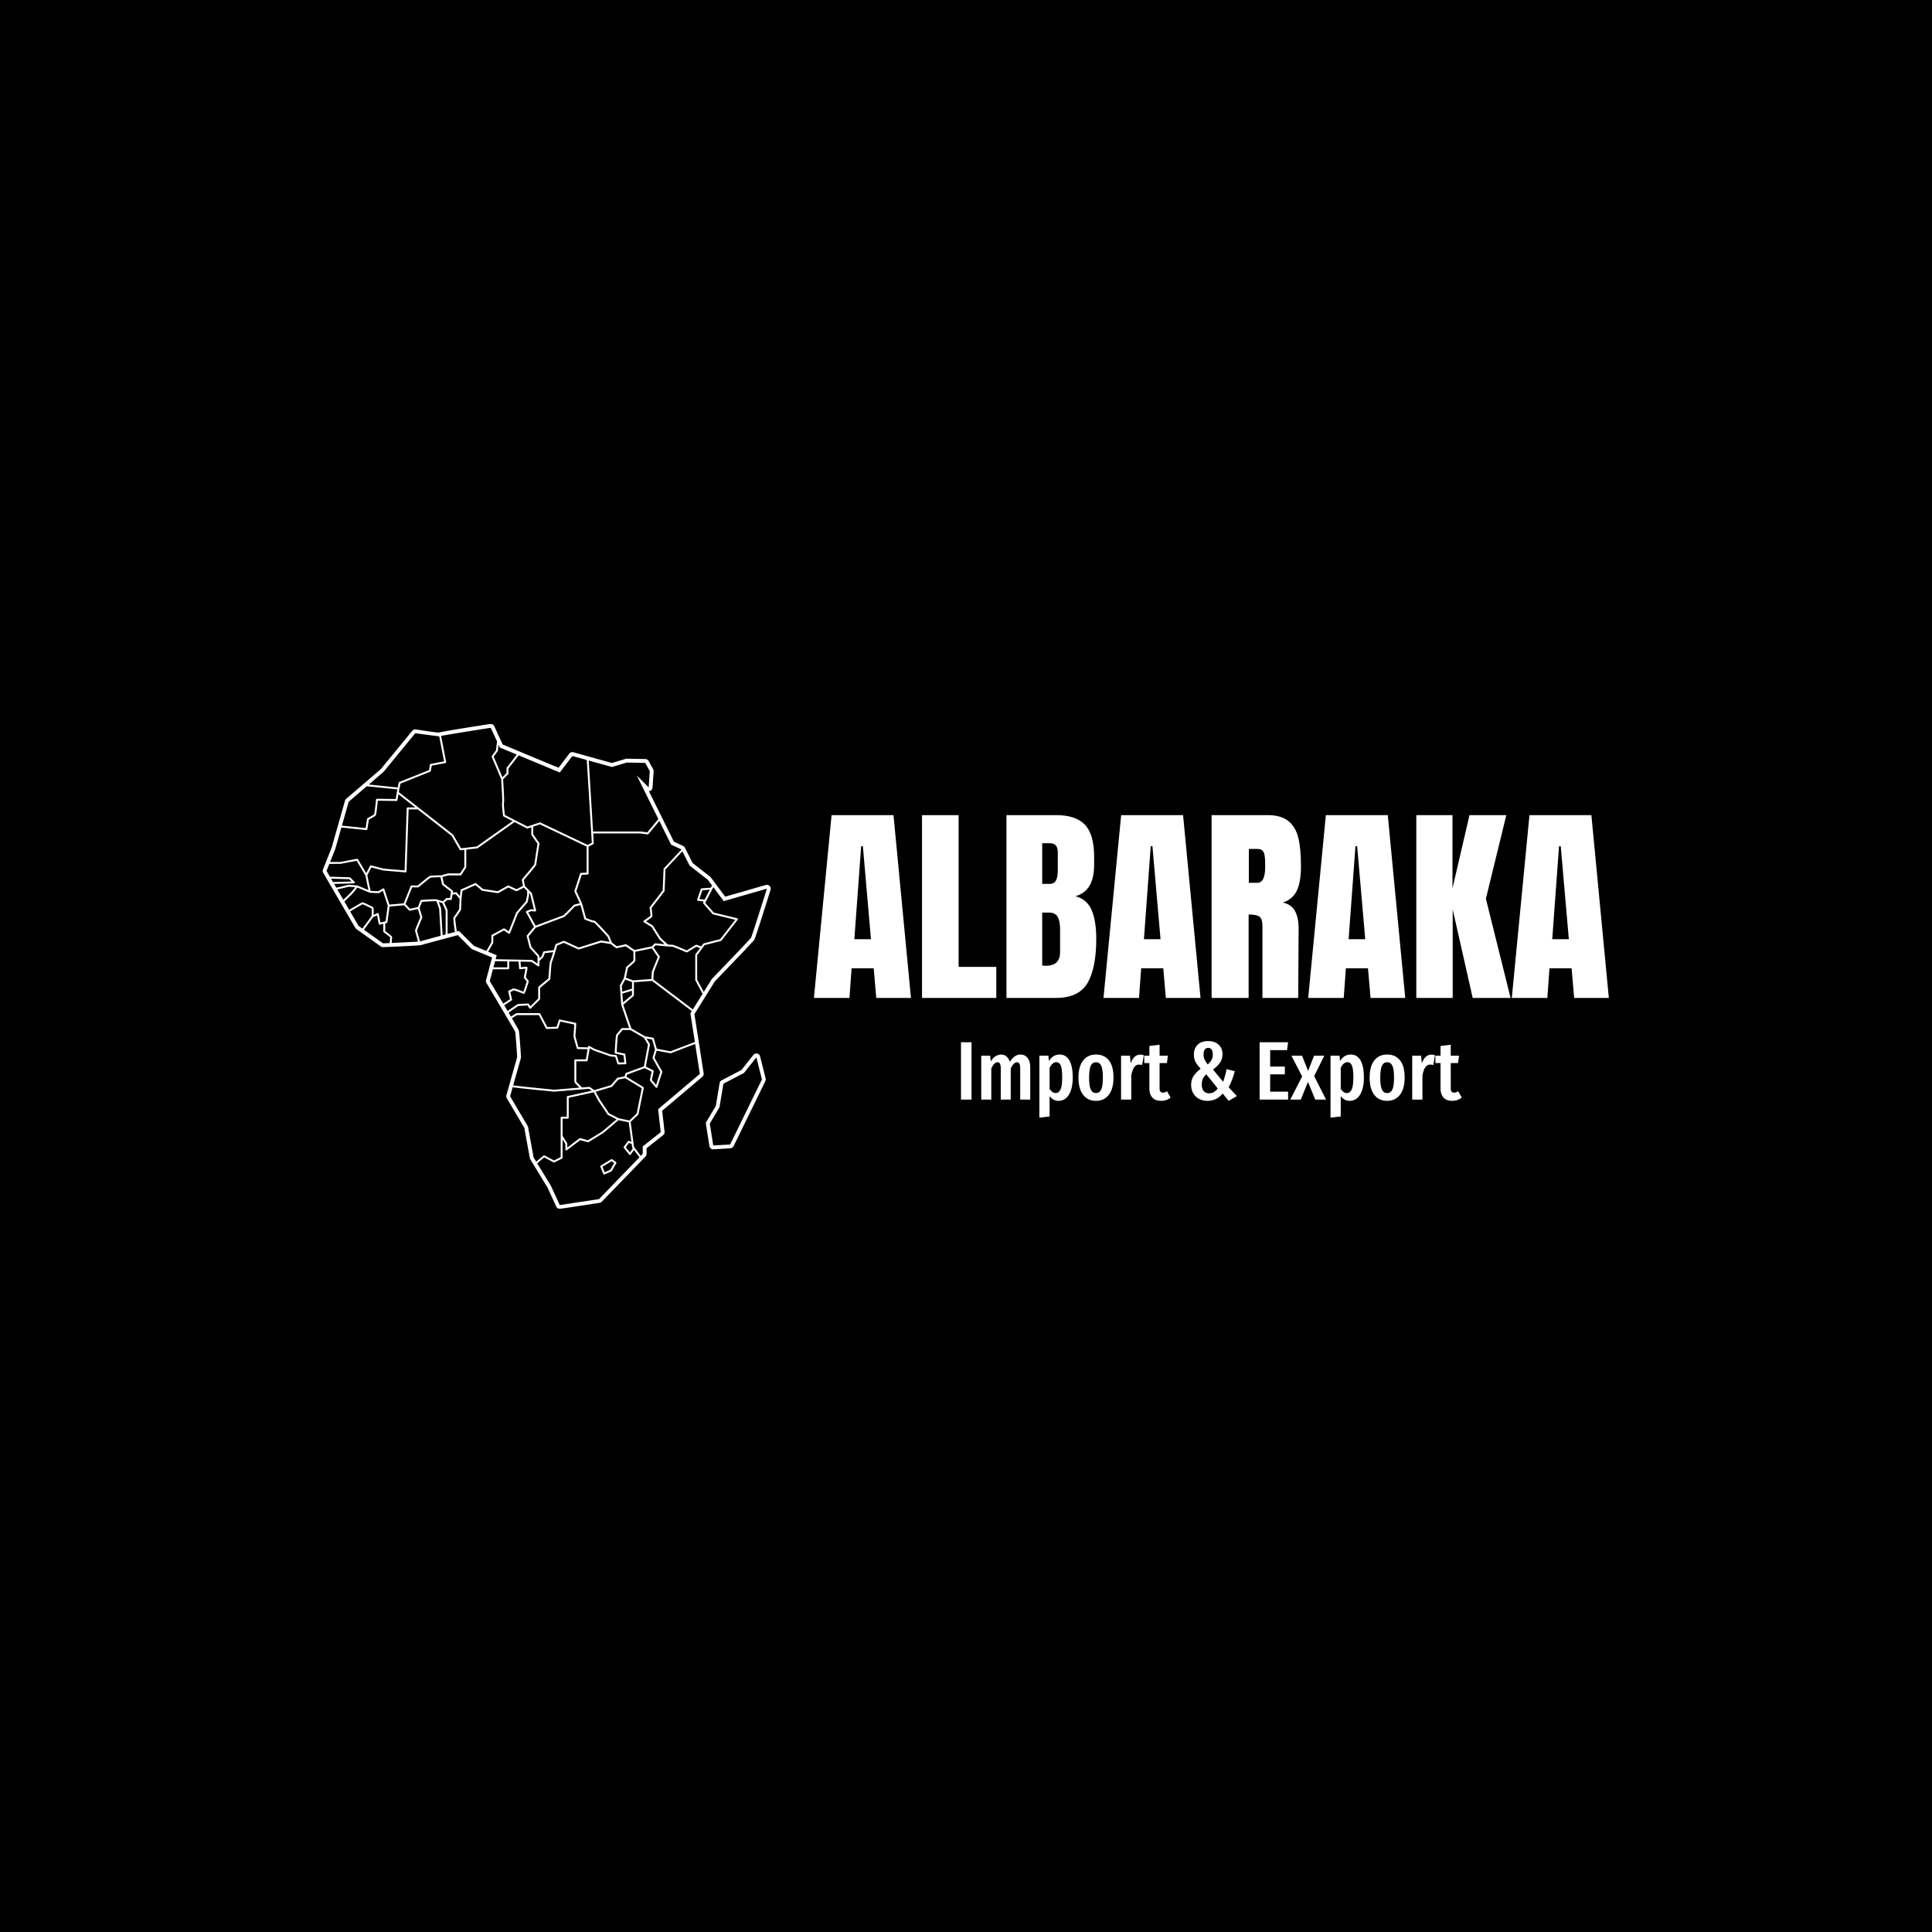 <svg xmlns="http://www.w3.org/2000/svg" version="1.1" xmlns:xlink="http://www.w3.org/1999/xlink" xmlns:svgjs="http://svgjs.dev/svgjs" width="1500" height="1500" viewBox="0 0 1500 1500"><rect width="1500" height="1500" fill="#000000"></rect><g transform="matrix(0.667,0,0,0.667,249.514,562.196)"><svg viewBox="0 0 396 149" data-background-color="#ffffff" preserveAspectRatio="xMidYMid meet" height="564" width="1500" xmlns="http://www.w3.org/2000/svg" xmlns:xlink="http://www.w3.org/1999/xlink"><g id="tight-bounds" transform="matrix(1,0,0,1,0.269,-0.062)"><svg viewBox="0 0 395.52 149.127" height="149.127" width="395.52"><g><svg viewBox="0 0 639.886 241.263" height="149.127" width="395.52"><g transform="matrix(1,0,0,1,244.366,45.384)"><svg viewBox="0 0 395.52 150.496" height="150.496" width="395.52"><g id="textblocktransform"><svg viewBox="0 0 395.52 150.496" height="150.496" width="395.52" id="textblock"><g><svg viewBox="0 0 395.52 90.94" height="90.94" width="395.52"><g transform="matrix(1,0,0,1,0,0)"><svg width="395.52" viewBox="0.75 -42.95 186.78 42.95" height="90.94" data-palette-color="#050750"><path d="M9.1 0L0.75 0 4.9-42.95 19.45-42.95 23.55 0 15.4 0 14.8-6.95 9.6-6.95 9.1 0ZM11.85-35.65L10.25-13.8 14.15-13.8 12.25-35.65 11.85-35.65ZM43.6 0L26.15 0 26.15-42.95 34.75-42.95 34.75-7.3 43.6-7.3 43.6 0ZM45.99 0L45.99-42.95 57.64-42.95Q62.34-42.95 64.47-40.65 66.59-38.35 66.59-33.15L66.59-33.15 66.59-31.25Q66.59-25.1 62.2-23.9L62.2-23.9Q64.89-23.2 66-20.65 67.09-18.1 67.09-13.9L67.09-13.9Q67.09-7.05 65.05-3.53 63 0 57.64 0L57.64 0 45.99 0ZM54.39-26.8L56.14-26.8Q57.24-26.8 57.64-27.63 58.05-28.45 58.05-29.95L58.05-29.95 58.05-34.25Q58.05-36.35 56.2-36.35L56.2-36.35 54.39-36.35 54.39-26.8ZM55.24-7.55Q58.59-7.55 58.59-10.75L58.59-10.75 58.59-16.1Q58.59-18.05 58.02-19.05 57.45-20.05 55.99-20.05L55.99-20.05 54.39-20.05 54.39-7.6 55.24-7.55ZM77.14 0L68.79 0 72.94-42.95 87.49-42.95 91.59 0 83.44 0 82.84-6.95 77.64-6.95 77.14 0ZM79.89-35.65L78.29-13.8 82.19-13.8 80.29-35.65 79.89-35.65ZM94.19 0L94.19-42.95 107.39-42.95Q110.54-42.95 112.27-41.53 113.99-40.1 114.59-37.52 115.19-34.95 115.19-30.95L115.19-30.95Q115.19-27.3 114.24-25.25 113.29-23.2 110.94-22.4L110.94-22.4Q112.89-22 113.77-20.45 114.64-18.9 114.64-16.25L114.64-16.25 114.54 0 106.14 0 106.14-16.8Q106.14-18.6 105.44-19.1 104.74-19.6 102.89-19.6L102.89-19.6 102.89 0 94.19 0ZM102.94-27.05L104.99-27.05Q106.79-27.05 106.79-30.95L106.79-30.95Q106.79-32.65 106.64-33.5 106.49-34.35 106.09-34.68 105.69-35 104.94-35L104.94-35 102.94-35 102.94-27.05ZM125.24 0L116.89 0 121.04-42.95 135.59-42.95 139.69 0 131.54 0 130.94-6.95 125.74-6.95 125.24 0ZM127.99-35.65L126.39-13.8 130.29-13.8 128.39-35.65 127.99-35.65ZM150.84 0L142.29 0 142.29-42.95 150.79-42.95 150.79-25.75 154.79-42.95 163.44-42.95 158.64-23.3 164.44 0 155.54 0 150.84-20.8 150.84 0ZM173.08 0L164.73 0 168.88-42.95 183.43-42.95 187.53 0 179.38 0 178.78-6.95 173.58-6.95 173.08 0ZM175.83-35.65L174.23-13.8 178.13-13.8 176.23-35.65 175.83-35.65Z" opacity="1" transform="matrix(1,0,0,1,0,0)" fill="#ffffff" class="wordmark-text-0" data-fill-palette-color="primary" id="text-0"></path></svg></g></svg></g><g transform="matrix(1,0,0,1,73.171,112.409)"><svg viewBox="0 0 249.178 38.087" height="38.087" width="249.178"><g transform="matrix(1,0,0,1,0,0)"><svg width="249.178" viewBox="3 -35.25 301.56 46.1" height="38.087" data-palette-color="#000000"><path d="M3-34.55L9.35-34.55 9.35 0 3 0 3-34.55ZM38.85-27.15Q41.5-27.15 43.1-25.1 44.7-23.05 44.7-19.6L44.7-19.6 44.7 0 38.65 0 38.65-18.95Q38.65-20.85 38.15-21.68 37.65-22.5 36.7-22.5L36.7-22.5Q34.75-22.5 32.95-18.8L32.95-18.8 32.95 0 26.95 0 26.95-18.95Q26.95-22.5 25.05-22.5L25.05-22.5Q23-22.5 21.25-18.8L21.25-18.8 21.25 0 15.2 0 15.2-26.45 20.55-26.45 20.95-23.05Q23.55-27.15 27.2-27.15L27.2-27.15Q29.05-27.15 30.4-26 31.75-24.85 32.45-22.75L32.45-22.75Q35.1-27.15 38.85-27.15L38.85-27.15ZM62.4-27.15Q66.3-27.15 68.3-23.58 70.3-20 70.3-13.3L70.3-13.3Q70.3-6.8 68.02-3.03 65.75 0.75 61.7 0.75L61.7 0.75Q58.5 0.75 56.35-2.1L56.35-2.1 56.35 10.15 50.2 10.85 50.2-26.45 55.65-26.45 55.9-23.25Q57.2-25.25 58.8-26.2 60.4-27.15 62.4-27.15L62.4-27.15ZM60.05-3.95Q61.95-3.95 62.95-6.13 63.95-8.3 63.95-13.25L63.95-13.25Q63.95-18.45 63.1-20.5 62.25-22.55 60.45-22.55L60.45-22.55Q58.15-22.55 56.35-19.25L56.35-19.25 56.35-6.45Q57.95-3.95 60.05-3.95L60.05-3.95ZM84.29-27.15Q89.29-27.15 92.07-23.65 94.84-20.15 94.84-13.25L94.84-13.25Q94.84-6.65 92.04-2.95 89.24 0.75 84.29 0.75L84.29 0.75Q79.34 0.75 76.54-2.88 73.74-6.5 73.74-13.25L73.74-13.25Q73.74-19.95 76.54-23.55 79.34-27.15 84.29-27.15L84.29-27.15ZM84.29-22.5Q82.14-22.5 81.14-20.38 80.14-18.25 80.14-13.25L80.14-13.25Q80.14-8.2 81.14-6.08 82.14-3.95 84.29-3.95L84.29-3.95Q86.44-3.95 87.44-6.08 88.44-8.2 88.44-13.25L88.44-13.25Q88.44-18.3 87.44-20.4 86.44-22.5 84.29-22.5L84.29-22.5ZM111.04-27.1Q112.19-27.1 113.09-26.75L113.09-26.75 112.09-20.85Q111.09-21.1 110.24-21.1L110.24-21.1Q108.34-21.1 107.24-19.45 106.14-17.8 105.54-14.55L105.54-14.55 105.54 0 99.39 0 99.39-26.45 104.74-26.45 105.19-21.85Q107.04-27.1 111.04-27.1L111.04-27.1ZM127.09-5L129.24-1.2Q126.79 0.75 123.49 0.75L123.49 0.75Q120.04 0.75 118.24-1.23 116.44-3.2 116.44-6.6L116.44-6.6 116.44-22 113.34-22 113.34-26.45 116.44-26.45 116.44-32.3 122.59-33.05 122.59-26.45 127.59-26.45 126.99-22 122.59-22 122.59-6.6Q122.59-4.2 124.64-4.2L124.64-4.2Q125.29-4.2 125.79-4.38 126.29-4.55 127.09-5L127.09-5ZM151.78-35.25Q155.83-35.25 158.16-33.08 160.48-30.9 160.48-27.35L160.48-27.35Q160.48-24.5 159.03-22.35 157.58-20.2 154.78-18.1L154.78-18.1 160.88-10.7Q162.23-14.65 162.93-18.35L162.93-18.35 167.88-17.1Q166.38-11.45 164.18-7.45L164.18-7.45 169.13-2.15 164.18 0.75 160.63-3.65Q158.68-1.4 156.43-0.33 154.18 0.75 151.43 0.75L151.43 0.75Q148.58 0.75 146.33-0.45 144.08-1.65 142.83-3.83 141.58-6 141.58-8.8L141.58-8.8Q141.58-11.85 142.96-14.08 144.33-16.3 147.33-18.6L147.33-18.6Q145.03-21 144.13-22.88 143.23-24.75 143.23-27.25L143.23-27.25Q143.23-30.75 145.43-33 147.63-35.25 151.78-35.25L151.78-35.25ZM151.88-31.15Q149.08-31.15 149.08-27.25L149.08-27.25Q149.08-25.5 149.63-24.23 150.18-22.95 151.58-21.15L151.58-21.15Q153.23-22.7 153.93-24 154.63-25.3 154.63-27.2L154.63-27.2Q154.63-31.15 151.88-31.15L151.88-31.15ZM150.68-15.25Q149.23-13.95 148.61-12.48 147.98-11 147.98-9L147.98-9Q147.98-6.5 149.18-5.15 150.38-3.8 152.43-3.8L152.43-3.8Q153.98-3.8 155.23-4.53 156.48-5.25 157.63-6.7L157.63-6.7 150.68-15.25ZM182.83-34.55L199.98-34.55 199.33-29.8 189.18-29.8 189.18-19.9 198.03-19.9 198.03-15.2 189.18-15.2 189.18-4.8 199.98-4.8 199.98 0 182.83 0 182.83-34.55ZM221.78-26.45L215.68-14.15 222.83 0 216.33 0 211.93-10.65 207.63 0 201.28 0 208.43-13.95 201.98-26.45 208.38-26.45 212.03-17.25 215.58-26.45 221.78-26.45ZM237.72-27.15Q241.62-27.15 243.62-23.58 245.62-20 245.62-13.3L245.62-13.3Q245.62-6.8 243.35-3.03 241.07 0.75 237.02 0.75L237.02 0.75Q233.82 0.75 231.67-2.1L231.67-2.1 231.67 10.15 225.52 10.85 225.52-26.45 230.97-26.45 231.22-23.25Q232.52-25.25 234.12-26.2 235.72-27.15 237.72-27.15L237.72-27.15ZM235.37-3.95Q237.27-3.95 238.27-6.13 239.27-8.3 239.27-13.25L239.27-13.25Q239.27-18.45 238.42-20.5 237.57-22.55 235.77-22.55L235.77-22.55Q233.47-22.55 231.67-19.25L231.67-19.25 231.67-6.45Q233.27-3.95 235.37-3.95L235.37-3.95ZM259.62-27.15Q264.62-27.15 267.39-23.65 270.17-20.15 270.17-13.25L270.17-13.25Q270.17-6.65 267.37-2.95 264.57 0.75 259.62 0.75L259.62 0.75Q254.67 0.75 251.87-2.88 249.07-6.5 249.07-13.25L249.07-13.25Q249.07-19.95 251.87-23.55 254.67-27.15 259.62-27.15L259.62-27.15ZM259.62-22.5Q257.47-22.5 256.47-20.38 255.47-18.25 255.47-13.25L255.47-13.25Q255.47-8.2 256.47-6.08 257.47-3.95 259.62-3.95L259.62-3.95Q261.77-3.95 262.77-6.08 263.77-8.2 263.77-13.25L263.77-13.25Q263.77-18.3 262.77-20.4 261.77-22.5 259.62-22.5L259.62-22.5ZM286.37-27.1Q287.52-27.1 288.42-26.75L288.42-26.75 287.42-20.85Q286.42-21.1 285.57-21.1L285.57-21.1Q283.67-21.1 282.57-19.45 281.47-17.8 280.87-14.55L280.87-14.55 280.87 0 274.72 0 274.72-26.45 280.07-26.45 280.52-21.85Q282.37-27.1 286.37-27.1L286.37-27.1ZM302.42-5L304.56-1.2Q302.12 0.75 298.81 0.75L298.81 0.75Q295.37 0.75 293.56-1.23 291.77-3.2 291.77-6.6L291.77-6.6 291.77-22 288.67-22 288.67-26.45 291.77-26.45 291.77-32.3 297.92-33.05 297.92-26.45 302.92-26.45 302.31-22 297.92-22 297.92-6.6Q297.92-4.2 299.97-4.2L299.97-4.2Q300.62-4.2 301.12-4.38 301.62-4.55 302.42-5L302.42-5Z" opacity="1" transform="matrix(1,0,0,1,0,0)" fill="#ffffff" class="slogan-text-1" data-fill-palette-color="secondary" id="text-1"></path></svg></g></svg></g></svg></g></svg></g><g><svg viewBox="0 0 222.897 241.263" height="241.263" width="222.897"><g><svg xmlns="http://www.w3.org/2000/svg" xmlns:xlink="http://www.w3.org/1999/xlink" version="1.1" x="0" y="0" viewBox="20.58 18.563 58.138 62.928" enable-background="new 0 0 100 100" xml:space="preserve" height="241.263" width="222.897" class="icon-icon-0" data-fill-palette-color="accent" id="icon-0"><g fill="#8b053a" data-fill-palette-color="accent"><path d="M77.34 61.709A0.5 0.5 0 0 0 76.463 61.521L74.924 63.463 72.348 64.812A0.5 0.5 0 0 0 72.086 65.172L71.591 68.129 70.377 70.176A0.5 0.5 0 0 0 70.313 70.509L70.764 73.345C70.81 73.633 71.095 73.803 71.287 73.765L73.478 73.636A0.5 0.5 0 0 0 73.898 73.357L78.023 64.914A0.5 0.5 0 0 0 78.058 64.573zM73.45 73.137L71.259 73.266 70.809 70.43 72.069 68.302 72.58 65.253 75.251 63.856 76.856 61.831 77.576 64.694z" fill="#ffffff" data-fill-palette-color="accent"></path><path d="M78.081 39.465L72.807 40.981 70.952 38.486A0.5 0.5 0 0 0 70.858 38.39L68.584 36.617 67.581 34.628A0.5 0.5 0 0 0 67.347 34.401L66.152 33.839 62.908 27.296A0.5 0.5 0 0 0 63.381 26.83L63.522 24.718A0.5 0.5 0 0 0 63.461 24.444L62.877 23.383A0.5 0.5 0 0 0 62.449 23.124L60.056 23.075H60.045A0.5 0.5 0 0 0 59.901 23.096L58.106 23.634 53.112 22.242A0.5 0.5 0 0 0 52.581 22.421L51.181 24.254 43.936 21.237 42.841 18.854A0.5 0.5 0 0 0 42.309 18.569C38.009 19.244 36.449 19.512 35.852 19.638L35.606 19.683C35.195 19.67 33.609 19.431 32.671 19.278A0.5 0.5 0 0 0 32.203 19.454L28.118 24.435 23.628 28.285A0.5 0.5 0 0 0 23.473 28.528L21.739 34.626 20.615 37.455A0.5 0.5 0 0 0 20.648 37.891L24.8 45.017A0.5 0.5 0 0 0 24.941 45.172L28.111 47.437A0.5 0.5 0 0 0 28.402 47.53H28.422C33.228 47.337 33.364 47.274 33.473 47.224 33.613 47.177 38.097 45.981 38.114 45.976L39.844 47.706A0.5 0.5 0 0 0 40.007 47.815L42.565 48.872 41.777 51.799A0.5 0.5 0 0 0 41.831 52.188C42.538 53.362 45.486 58.341 45.557 58.503 45.602 58.698 45.726 60.326 45.815 61.799L44.419 66.744A0.5 0.5 0 0 0 44.47 67.134L46.745 70.988 47.453 74.892A0.5 0.5 0 0 0 47.518 75.064L49.743 78.714 50.891 81.201C50.973 81.38 51.151 81.491 51.344 81.491 51.404 81.491 56.45 80.72 56.51 80.712A0.5 0.5 0 0 0 56.794 80.566L62.466 74.702A0.5 0.5 0 0 0 62.608 74.353V73.628L64.754 71.927A0.5 0.5 0 0 0 64.941 71.48L64.632 68.763 69.842 64.359A0.5 0.5 0 0 0 70.013 63.9L68.818 56.222 71.463 51.976C74.758 48.559 76.481 46.742 76.585 46.574 76.625 46.509 76.747 46.312 78.697 40.088A0.5 0.5 0 0 0 78.081 39.465M68.188 36.945L70.55 38.786 71.1 39.525 70.952 39.812 69.745 39.905A0.12 0.12 0 0 0 69.636 39.989L69.174 41.356A0.125 0.125 0 0 0 69.278 41.52L70.02 41.602 69.953 41.733A0.125 0.125 0 0 0 69.97 41.873L71.161 43.236C71.178 43.256 71.201 43.269 71.225 43.276L74.118 43.981 72.159 46.494 70.034 47.038A0.12 0.12 0 0 0 69.965 47.085L69.706 47.434 69.09 47.225A0.12 0.12 0 0 0 68.986 47.237L67.816 47.953C66.246 47.273 66.005 47.208 65.933 47.222A7 7 0 0 1 65.366 47.187C64.716 46.58 64.535 46.421 64.478 46.377 64.394 46.271 63.812 45.341 63.457 44.769A0.13 0.13 0 0 0 63.416 44.728L62.542 44.188C63.028 43.852 63.292 43.655 63.33 43.602 63.36 43.559 63.405 43.495 63.258 42.452L64.92 40.294A0.12 0.12 0 0 0 64.946 40.223L65.061 37.445 67.256 35.097zM70.814 40.072L70.142 41.365 69.458 41.289 69.845 40.147zM65.781 34.219L67.134 34.855 67.139 34.863 64.843 37.315A0.13 0.13 0 0 0 64.813 37.391L64.698 40.172 63.028 42.34A0.12 0.12 0 0 0 63.004 42.434C63.064 42.848 63.118 43.337 63.112 43.468 63.012 43.552 62.61 43.839 62.244 44.09A0.126 0.126 0 0 0 62.249 44.3L63.26 44.925C64.263 46.542 64.296 46.56 64.324 46.573 64.368 46.605 64.677 46.889 64.959 47.151 64.551 47.114 64.094 47.07 63.737 47.035A0.13 0.13 0 0 0 63.635 47.073L63.287 47.432 61.048 47.898 59.989 47.178A0.13 0.13 0 0 0 59.892 47.159L58.74 47.412 58.115 46.934 57.763 46.078A0.1 0.1 0 0 0 57.741 46.042C55.986 44.088 55.861 44.085 55.802 44.084A0.2 0.2 0 0 0 55.749 44.093C55.631 44.083 55.162 43.916 54.755 43.751L54.246 41.89C54.244 41.883 54.236 41.88 54.232 41.873L54.238 41.871 53.497 40.273 54.189 38.15 54.962 38.105A0.126 0.126 0 0 0 55.08 37.98V34.483C55.709 34.176 55.715 34.167 55.739 34.124 55.751 34.102 55.757 34.086 55.68 32.779L61.817 32.778 62.735 32.903 62.752 32.904A0.13 0.13 0 0 0 62.849 32.859C63.538 32.035 63.974 31.508 64.263 31.152zM59.448 53.305L59.396 52.549 59.837 51.736 60.716 52.056 60.713 52.919zM60.713 53.182L60.711 53.725 59.545 54.714 59.465 53.561zM59.924 51.501L60.188 50.235C61.188 49.401 61.172 49.308 61.161 49.235A26 26 0 0 1 61.145 48.133L63.293 47.686 64.064 48.808 63.304 50.682A0.1 0.1 0 0 0 63.295 50.721L63.23 51.667 60.859 51.843zM48.672 48.628L47.657 47.488 47.306 46.126 48.227 45.01A426 426 0 0 1 51.874 43.641C51.914 43.631 52.005 43.607 53.307 42.254L54.035 42.073 54.528 43.876C54.538 43.913 54.565 43.944 54.6 43.959 55.371 44.273 55.658 44.343 55.778 44.341 55.971 44.486 56.807 45.379 57.54 46.193L57.81 46.853 56.74 46.674A0.1 0.1 0 0 0 56.681 46.678L53.799 47.577 51.927 46.721A0.13 0.13 0 0 0 51.827 46.719L50.854 47.121A0.12 0.12 0 0 0 50.783 47.202C50.713 47.44 50.639 47.686 50.567 47.922L49.3 48.074A0.13 0.13 0 0 0 49.198 48.153L48.995 48.683 48.704 48.979V48.711A0.12 0.12 0 0 0 48.672 48.628M47.735 40.562A0.1 0.1 0 0 0 47.703 40.505L46.824 39.591 46.676 38.826C48.279 36.957 48.285 36.865 48.288 36.816 48.296 36.73 48.541 35.15 48.705 34.109A0.12 0.12 0 0 0 48.684 34.019L47.896 32.876V31.891L48.763 31.598 54.828 34.48V37.858L54.088 37.901A0.12 0.12 0 0 0 53.977 37.987L53.243 40.237A0.13 0.13 0 0 0 53.248 40.329L53.946 41.835 53.212 42.018A0.13 0.13 0 0 0 53.151 42.053C52.565 42.664 51.889 43.346 51.813 43.397 51.718 43.421 48.981 44.456 48.209 44.748L47.252 43.021 47.633 42.868 48.143 42.903C48.208 42.922 48.295 42.84 48.273 42.749zM46.57 39.581L45.729 40.011 44.714 39.539A0.12 0.12 0 0 0 44.601 39.543L43.29 40.27 41.374 39.979 40.499 39.244A0.12 0.12 0 0 0 40.368 39.225L38.542 40.038A0.12 0.12 0 0 0 38.469 40.138L38.38 40.915 37.989 40.449A0.13 0.13 0 0 0 37.88 40.405L37.468 40.45 37.492 40.299A0.13 0.13 0 0 0 37.445 40.18C37.035 39.866 36.428 39.399 36.307 39.303A5 5 0 0 1 36.248 39.027 5 5 0 0 0 36.108 38.428L36.895 38.216H38.472A0.12 0.12 0 0 0 38.576 38.159L39.189 37.221A0.13 0.13 0 0 0 39.21 37.153V34.878L40.631 34.714A0.1 0.1 0 0 0 40.689 34.692L45.478 31.304 47.086 32.126A0.12 0.12 0 0 0 47.183 32.133L47.648 31.976V32.915C47.648 32.94 47.656 32.965 47.67 32.986L48.452 34.119C48.388 34.53 48.076 36.52 48.044 36.774 47.945 36.944 47.021 38.042 46.449 38.709A0.13 0.13 0 0 0 46.421 38.814zM32.876 29.651V29.622L37.302 33.082 38.362 34.901A0.12 0.12 0 0 0 38.47 34.963L38.484 34.962 38.958 34.907V37.116L38.403 37.966H36.877A0.1 0.1 0 0 0 36.844 37.97L35.905 38.223C35.641 38.19 34.606 38.249 34.495 38.282 34.382 38.316 33.578 38.971 32.91 39.528H32.104A0.13 0.13 0 0 0 31.988 39.607L31.091 41.849 29.239 42.009 28.577 39.99A0.13 0.13 0 0 0 28.503 39.912 0.12 0.12 0 0 0 28.395 39.921L27.791 40.275C27.382 40.258 26.937 40.237 26.801 40.231A75 75 0 0 1 26.373 38.208L26.894 37.187 28.472 37.59 31.32 37.832A0.12 0.12 0 0 0 31.414 37.801 0.12 0.12 0 0 0 31.456 37.712L31.729 29.651zM32.187 39.779H32.954C32.983 39.779 33.012 39.769 33.034 39.75 33.706 39.19 34.475 38.568 34.565 38.522 34.674 38.493 35.648 38.444 35.853 38.464 35.9 38.567 35.967 38.905 36 39.075 36.062 39.39 36.073 39.433 36.119 39.474 36.161 39.512 36.957 40.122 37.231 40.332L37.1 41.154H36.692A0.12 0.12 0 0 0 36.609 41.186L36.172 41.577 35.443 41.348 35.442 41.35C35.333 41.314 34.964 41.293 33.374 41.405A0.13 0.13 0 0 0 33.267 41.483L32.928 42.329 31.915 42.55 31.323 41.938zM58.111 24.156L60.044 23.576 62.438 23.625 63.022 24.686 62.88 26.798 61.333 25.251 64.135 30.901C63.743 31.386 63.143 32.111 62.697 32.644L61.832 32.527H55.664C55.581 31.116 55.417 28.431 55.103 23.318zM51.344 24.865L52.979 22.726 54.848 23.247C55.074 26.91 55.46 33.247 55.5 33.992 55.396 34.046 55.17 34.159 54.953 34.265L48.825 31.353A0.12 0.12 0 0 0 48.731 31.347L47.151 31.881 44.224 30.385C44.142 29.719 44.075 28.993 44.098 28.888H44.097C44.143 28.749 44.147 28.214 43.991 25.762L44.652 25.075A0.13 0.13 0 0 0 44.687 24.989V24.356L46.01 22.644zM43.312 22.04L43.4 21.273 43.562 21.625 45.769 22.544 44.461 24.236A0.13 0.13 0 0 0 44.435 24.313V24.938L43.903 25.491 42.769 22.808 43.289 22.1A0.1 0.1 0 0 0 43.312 22.04M42.386 19.064L43.2 20.835 43.068 21.978 42.527 22.717A0.13 0.13 0 0 0 42.512 22.84L43.739 25.743C43.808 26.823 43.902 28.561 43.871 28.785 43.829 28.884 43.825 29.198 43.983 30.48 43.988 30.522 44.013 30.557 44.05 30.576L45.224 31.176 40.568 34.47 38.536 34.704 37.505 32.935A0.1 0.1 0 0 0 37.474 32.899L30.456 27.412 30.673 26.304 34.532 24.766A0.13 0.13 0 0 0 34.609 24.672L34.732 23.98 36.502 23.642A0.125 0.125 0 0 0 36.601 23.495L35.945 20.123C37.077 19.898 42.386 19.064 42.386 19.064M28.476 24.789L32.589 19.774S35.686 20.184 35.7 20.18L36.331 23.422 34.6 23.753A0.125 0.125 0 0 0 34.5 23.854L34.375 24.562 30.518 26.099A0.12 0.12 0 0 0 30.442 26.191L30.32 26.812 26.563 26.429zM23.953 28.667L26.302 26.653 30.273 27.058 30.198 27.44 30.199 27.443H30.198L30.048 28.312 27.627 28.277H27.625A0.126 0.126 0 0 0 27.5 28.389C27.417 29.219 27.303 30.137 27.251 30.302 27.157 30.368 26.759 30.596 26.4 30.793A0.13 0.13 0 0 0 26.337 30.883L26.146 32.079 23.074 31.763zM22.213 34.79L23.004 32.007 26.237 32.34H26.25A0.126 0.126 0 0 0 26.374 32.235L26.574 30.983C26.811 30.853 27.357 30.548 27.435 30.475 27.475 30.438 27.549 30.371 27.737 28.529L30.15 28.564H30.152A0.125 0.125 0 0 0 30.275 28.46L30.408 27.692 32.596 29.403H31.607A0.125 0.125 0 0 0 31.482 29.524L31.209 37.574 28.513 37.346 26.859 36.921A0.12 0.12 0 0 0 26.716 36.985L26.233 37.932 25.157 36.124A0.12 0.12 0 0 0 25.026 36.065L22.874 36.477 21.541 36.479zM21.662 38.643L24.03 38.715 24.328 39.014 21.918 39.082zM22.061 39.325L24.625 39.256A0.125 0.125 0 0 0 24.71 39.042L24.172 38.503A0.13 0.13 0 0 0 24.088 38.466L21.514 38.387 21.08 37.641 21.443 36.726 22.899 36.722 24.988 36.325 26.124 38.234C26.339 39.301 26.453 39.846 26.52 40.128L25.098 39.537C25.085 39.531 25.074 39.547 25.061 39.546L25.063 39.527C23.899 39.411 23.8 39.461 23.772 39.476 23.692 39.508 22.969 39.674 22.345 39.813zM22.478 40.043C23.065 39.912 23.802 39.744 23.867 39.709 23.945 39.691 24.368 39.718 24.803 39.757L24.188 40.501C24.007 40.673 23.552 41.108 23.262 41.388zM23.391 41.611C23.633 41.377 24.054 40.974 24.371 40.672L25.088 39.806 26.65 40.455C26.68 40.47 26.727 40.484 27.818 40.528 27.843 40.525 27.865 40.523 27.886 40.511L28.387 40.217 29.022 42.155 28.737 44.179 28.07 44.334 27.851 43.206A0.12 0.12 0 0 0 27.786 43.119 0.12 0.12 0 0 0 27.677 43.116L27.18 43.341C27.239 42.411 27.132 42.339 27.071 42.307 27.06 42.301 25.869 41.709 25.75 41.709 25.709 41.709 25.639 41.721 24.016 42.684zM25.23 44.768L24.142 42.899C24.766 42.529 25.575 42.055 25.756 41.965 25.938 42.035 26.731 42.412 26.924 42.511 26.958 42.631 26.949 43.095 26.919 43.495A83 83 0 0 1 25.721 45.119zM29.282 47L28.4 47.035 25.926 45.266C26.143 44.989 26.499 44.507 27.124 43.641L27.636 43.409 27.85 44.509A0.125 0.125 0 0 0 28.001 44.607L28.442 44.504V45.502C28.442 45.542 28.461 45.579 28.493 45.603 28.84 45.858 29.22 46.153 29.353 46.276 29.318 46.387 29.293 46.598 29.282 47M29.535 46.986C29.545 46.698 29.562 46.443 29.586 46.361 29.605 46.344 29.593 46.217 29.581 46.195 29.515 46.079 29.319 45.917 28.692 45.438V44.445L28.878 44.402A0.13 0.13 0 0 0 28.974 44.298L29.261 42.258 31.13 42.097 31.785 42.774C31.815 42.805 31.86 42.817 31.901 42.809L32.934 42.584 33.251 43.652C32.562 45.287 32.562 45.344 32.562 45.374 32.562 45.394 32.566 45.459 32.955 46.809 32.284 46.862 30.654 46.938 29.535 46.986M33.208 46.785A61 61 0 0 1 32.815 45.38C32.869 45.217 33.256 44.285 33.499 43.709A0.12 0.12 0 0 0 33.503 43.625L33.152 42.445 33.47 41.65C34.267 41.595 35.128 41.555 35.325 41.576 35.388 41.702 35.553 42.146 35.692 42.549L35.892 46.054C34.639 46.388 33.229 46.781 33.208 46.785M36.536 45.881L36.14 45.987 35.942 42.516A0.1 0.1 0 0 0 35.935 42.483C35.811 42.123 35.713 41.857 35.637 41.671L36.11 41.82 36.536 42.783zM36.788 45.815V42.757A0.1 0.1 0 0 0 36.777 42.706L36.354 41.75 36.741 41.405H37.207A0.125 0.125 0 0 0 37.331 41.3L37.426 40.707 37.84 40.662 38.343 41.262 38.285 42.616C37.98 43.073 37.635 43.577 37.582 43.633 37.538 43.68 37.468 43.758 37.739 45.563zM40.196 47.357L38.261 45.424 37.984 45.497C37.871 44.727 37.77 43.941 37.786 43.778 37.922 43.609 38.411 42.877 38.513 42.723A0.12 0.12 0 0 0 38.534 42.659L38.596 41.222 38.71 40.236 40.397 39.486 41.239 40.193A0.13 0.13 0 0 0 41.301 40.221L43.294 40.524A0.12 0.12 0 0 0 43.373 40.51L44.665 39.793 45.677 40.264A0.13 0.13 0 0 0 45.786 40.262L46.683 39.804 47.109 40.246 47.112 40.805 46.935 41.596 45.699 43.02A0.1 0.1 0 0 0 45.677 43.056L44.724 45.484 44.179 45.113A0.12 0.12 0 0 0 44.049 45.107L42.531 45.931A0.12 0.12 0 0 0 42.466 46.041V46.904L41.818 48.027zM42.05 48.124L42.698 47A0.13 0.13 0 0 0 42.715 46.937V46.115L44.101 45.363 44.712 45.779A0.13 0.13 0 0 0 44.819 45.795 0.13 0.13 0 0 0 44.898 45.721L45.9 43.168 47.143 41.736A0.13 0.13 0 0 0 47.171 41.681L47.358 40.832V40.505L47.5 40.653 47.99 42.642 47.622 42.617A0.1 0.1 0 0 0 47.567 42.625L47.028 42.841A0.126 0.126 0 0 0 46.965 43.018L48.001 44.89 47.075 46.012A0.12 0.12 0 0 0 47.05 46.123L47.425 47.576A0.13 0.13 0 0 0 47.453 47.628L48.456 48.755V49.669L47.779 49.208A0.1 0.1 0 0 0 47.711 49.187L43.02 49.099 43.159 48.582zM44.534 49.378V50.156C43.956 50.154 43.176 50.152 42.736 50.153L42.953 49.348zM42.256 51.934L42.669 50.402C43.097 50.4 44.007 50.403 44.659 50.406A0.127 0.127 0 0 0 44.784 50.281V49.382L45.999 49.405 46.066 50.29A0.125 0.125 0 0 0 46.206 50.404C46.457 50.372 46.732 50.341 46.889 50.327 46.853 50.549 46.765 51.019 46.681 51.443A0.13 0.13 0 0 0 46.706 51.546L47.057 51.986C46.892 52.531 46.701 53.111 46.612 53.314 46.281 53.169 45.366 52.789 45.227 52.929A4 4 0 0 1 44.733 53.164 0.126 0.126 0 0 0 44.66 53.308L44.885 54.287 44.006 54.857C43.111 53.354 42.256 51.934 42.256 51.934M44.135 55.073L45.095 54.451A0.125 0.125 0 0 0 45.149 54.318L44.927 53.355C45.094 53.282 45.271 53.2 45.359 53.14 45.561 53.167 46.492 53.517 46.581 53.568A0.15 0.15 0 0 0 46.702 53.588C46.769 53.567 46.853 53.538 47.315 51.997A0.12 0.12 0 0 0 47.293 51.883L46.938 51.436C47.186 50.18 47.176 50.169 47.119 50.111 47.069 50.06 47.057 50.047 46.306 50.14L46.251 49.41 47.67 49.437 48.512 50.01A0.125 0.125 0 0 0 48.707 49.906V49.333L49.194 48.837A0.1 0.1 0 0 0 49.221 48.795L49.407 48.312 50.49 48.182C50.317 48.747 50.166 49.214 50.116 49.317 50.04 49.413 49.991 49.81 49.87 51.596L48.588 52.655A0.12 0.12 0 0 0 48.543 52.751V54.199L47.525 55.203 47.34 54.905C47.316 54.866 47.273 54.839 47.228 54.846L45.941 54.909A0.13 0.13 0 0 0 45.879 54.929C45.209 55.363 44.819 55.64 44.583 55.828zM44.71 56.045C44.999 55.818 45.503 55.471 45.985 55.158L47.165 55.101 47.393 55.47A0.128 0.128 0 0 0 47.588 55.492L48.755 54.341A0.12 0.12 0 0 0 48.792 54.252V52.812L50.07 51.755A0.12 0.12 0 0 0 50.115 51.667C50.181 50.688 50.273 49.583 50.314 49.464H50.313C50.4 49.321 50.557 48.862 51.007 47.331L51.873 46.972 53.739 47.826A0.12 0.12 0 0 0 53.828 47.831L56.726 46.927 57.958 47.133 58.632 47.648A0.13 0.13 0 0 0 58.736 47.671L59.892 47.418 60.896 48.101C60.896 48.387 60.898 49.051 60.91 49.239 60.827 49.353 60.383 49.751 59.994 50.074A0.12 0.12 0 0 0 59.952 50.145L59.662 51.542 59.159 52.465A0.12 0.12 0 0 0 59.144 52.533L59.312 54.981C59.312 54.993 59.316 55.002 59.318 55.014L60.355 58.035H59.437V58.031A0.13 0.13 0 0 0 59.34 58.077C59.111 58.357 58.748 58.794 58.699 58.846 58.659 58.885 58.595 58.952 58.47 61.217A0.125 0.125 0 0 0 58.57 61.346L59.619 61.574 59.716 62.481 59.028 62.498 58.751 61.621A0.13 0.13 0 0 0 58.646 61.535L57.963 61.464 55.873 60.728 55.196 60.361C55.119 60.316 55.025 60.373 55.014 60.45L54.999 60.536 53.764 60.507 53.372 59.096 53.486 57.483A0.125 0.125 0 0 0 53.386 57.352L51.359 56.922A0.12 0.12 0 0 0 51.214 57.005L50.929 57.865 49.723 57.896 48.813 56.164A0.13 0.13 0 0 0 48.702 56.098H45.761A0.1 0.1 0 0 0 45.696 56.117L45.002 56.542zM63.393 61.954L64.391 63.726 63.842 65.409 63.293 64.758 63.533 63.653A0.13 0.13 0 0 0 63.468 63.514L62.51 63.028 63.044 60.182A0.13 0.13 0 0 0 63.029 60.096L62.613 59.391 63.329 59.514 63.705 60.824 63.383 61.858A0.12 0.12 0 0 0 63.393 61.954M62.789 60.182L62.259 63.004 59.936 63.854A0.13 0.13 0 0 0 59.86 63.938L59.756 64.301 58.853 64.475A0.12 0.12 0 0 0 58.783 64.516L57.98 65.442 55.834 66.086 55.244 65.683A0.1 0.1 0 0 0 55.163 65.662L54.235 65.739C53.93 65.444 53.514 65.03 53.485 64.974V62.349H54.832A0.124 0.124 0 0 0 54.955 62.245L55.229 60.663 55.77 60.955 57.907 61.706 58.536 61.774 58.817 62.664C58.835 62.717 58.887 62.765 58.94 62.751L59.856 62.73C59.926 62.73 59.984 62.673 59.979 62.592L59.858 61.459A0.12 0.12 0 0 0 59.759 61.351L58.727 61.127C58.778 60.189 58.852 59.17 58.895 59.004 58.996 58.892 59.369 58.439 59.496 58.284H60.495L62.278 59.313zM52.302 72.971L51.708 72.016V69.787H52.379A0.125 0.125 0 0 0 52.504 69.662V67.08L55.746 66.366 56.361 67.493 57.549 69.26A0.1 0.1 0 0 0 57.596 69.302L58.713 69.875 56.828 71.469 54.996 72.59 54 72.318A0.12 0.12 0 0 0 53.893 72.339L52.323 73.533V73.035A0.2 0.2 0 0 0 52.302 72.971M57.738 69.091L56.575 67.362 55.995 66.298 58.085 65.671A0.13 0.13 0 0 0 58.143 65.633L58.942 64.712 59.831 64.542 61.983 65.847 61.325 69.116 60.37 70.025 58.981 69.73zM46.316 61.857C46.317 61.859 46.124 58.635 46.02 58.326 45.988 58.23 45.621 57.592 45.129 56.754L45.797 56.346H48.628L49.539 58.079A0.13 0.13 0 0 0 49.65 58.146H49.653L51.026 58.109A0.12 0.12 0 0 0 51.141 58.023L51.417 57.187 53.229 57.57 53.122 59.097A0.1 0.1 0 0 0 53.126 59.138L53.548 60.659C53.564 60.712 53.611 60.749 53.666 60.751L54.956 60.781 54.727 62.094H53.36A0.126 0.126 0 0 0 53.235 62.219V64.969C53.235 65.018 53.244 65.133 53.887 65.762L50.614 66.033C48.83 65.858 46.282 65.598 45.298 65.47zM47.944 74.811L47.22 70.817 44.9 66.886 45.232 65.71C45.861 65.805 47.295 65.961 50.613 66.284L55.138 65.913 55.502 66.162 52.353 66.855A0.126 0.126 0 0 0 52.255 66.978V69.536H51.584A0.125 0.125 0 0 0 51.459 69.661V74.783L50.597 75.209 49.368 74.559A0.12 0.12 0 0 0 49.229 74.575L48.284 75.369zM56.436 80.227L51.344 81 50.184 78.486 48.414 75.583 49.324 74.818 50.534 75.46A0.13 0.13 0 0 0 50.648 75.462L51.638 74.973A0.12 0.12 0 0 0 51.707 74.862V72.49L52.069 73.073V73.787C52.069 73.884 52.181 73.951 52.27 73.887L53.993 72.577 54.981 72.846A0.14 0.14 0 0 0 55.079 72.831L56.972 71.671 58.97 69.984 60.294 70.265 60.638 72.792 60.329 72.67A0.13 0.13 0 0 0 60.183 72.712L59.65 73.43A0.125 0.125 0 0 0 59.652 73.582L60.349 74.457A0.125 0.125 0 0 0 60.547 74.453L60.976 73.863 61.687 74.796zM60.678 73.075L60.739 73.521A0.2 0.2 0 0 0 60.762 73.58L60.819 73.654 60.444 74.173 59.91 73.502 60.329 72.938zM69.518 63.986L64.106 68.56 64.444 71.542 62.108 73.394V74.361L61.864 74.614 60.981 73.455 60.54 70.206 61.526 69.268A0.12 0.12 0 0 0 61.561 69.203L62.246 65.809A0.13 0.13 0 0 0 62.188 65.677L60 64.352 60.081 64.067 62.359 63.233 63.267 63.694 63.035 64.766A0.13 0.13 0 0 0 63.06 64.872L63.793 65.742C63.859 65.816 63.979 65.792 64.008 65.7L64.644 63.752A0.13 0.13 0 0 0 64.633 63.652L63.636 61.879 63.92 60.965 65.699 61.301A0.1 0.1 0 0 0 65.766 61.295L68.911 60.092zM68.873 59.839L65.712 61.049 63.934 60.713 63.547 59.368A0.13 0.13 0 0 0 63.448 59.279L62.412 59.101 60.633 58.073 59.584 55.01 60.918 53.877A0.13 0.13 0 0 0 60.962 53.782L60.967 52.085 63.311 51.91 68.479 55.826 68.294 56.123zM68.613 55.613L63.478 51.722 63.545 50.755 64.322 48.838A0.12 0.12 0 0 0 64.309 48.72L63.51 47.56 63.772 47.29C65.418 47.453 65.839 47.473 65.958 47.468 66.08 47.49 66.981 47.865 67.774 48.209A0.13 0.13 0 0 0 67.889 48.2L69.063 47.481 69.548 47.646 68.947 48.457A0.12 0.12 0 0 0 68.923 48.531V51.782C68.922 51.802 68.927 51.822 68.938 51.84 69.444 52.802 69.723 53.305 69.882 53.576zM76.159 46.319C76.029 46.528 71.066 51.676 71.066 51.676L70.031 53.337A63 63 0 0 1 69.173 51.752V48.573L70.137 47.27 72.261 46.726A0.13 0.13 0 0 0 72.328 46.682L74.432 43.983A0.126 0.126 0 0 0 74.364 43.784L71.323 43.043 70.215 41.774 71.269 39.748 72.615 41.558 78.222 39.947C78.219 39.946 76.288 46.11 76.159 46.319" fill="#ffffff" data-fill-palette-color="accent"></path><path d="M58.15 75.059A0.13 0.13 0 0 0 58.013 75.055L56.665 75.868A0.125 0.125 0 0 0 56.612 76.02L56.979 76.958A0.125 0.125 0 0 0 57.145 77.028L58.028 76.641A0.13 0.13 0 0 0 58.087 76.588L58.681 75.573A0.125 0.125 0 0 0 58.644 75.408zM57.895 76.426L57.166 76.744 56.885 76.025 58.073 75.31 58.407 75.545z" fill="#ffffff" data-fill-palette-color="accent"></path></g></svg></g></svg></g></svg></g><defs></defs></svg><rect width="395.52" height="149.127" fill="none" stroke="none" visibility="hidden"></rect></g></svg></g></svg>
